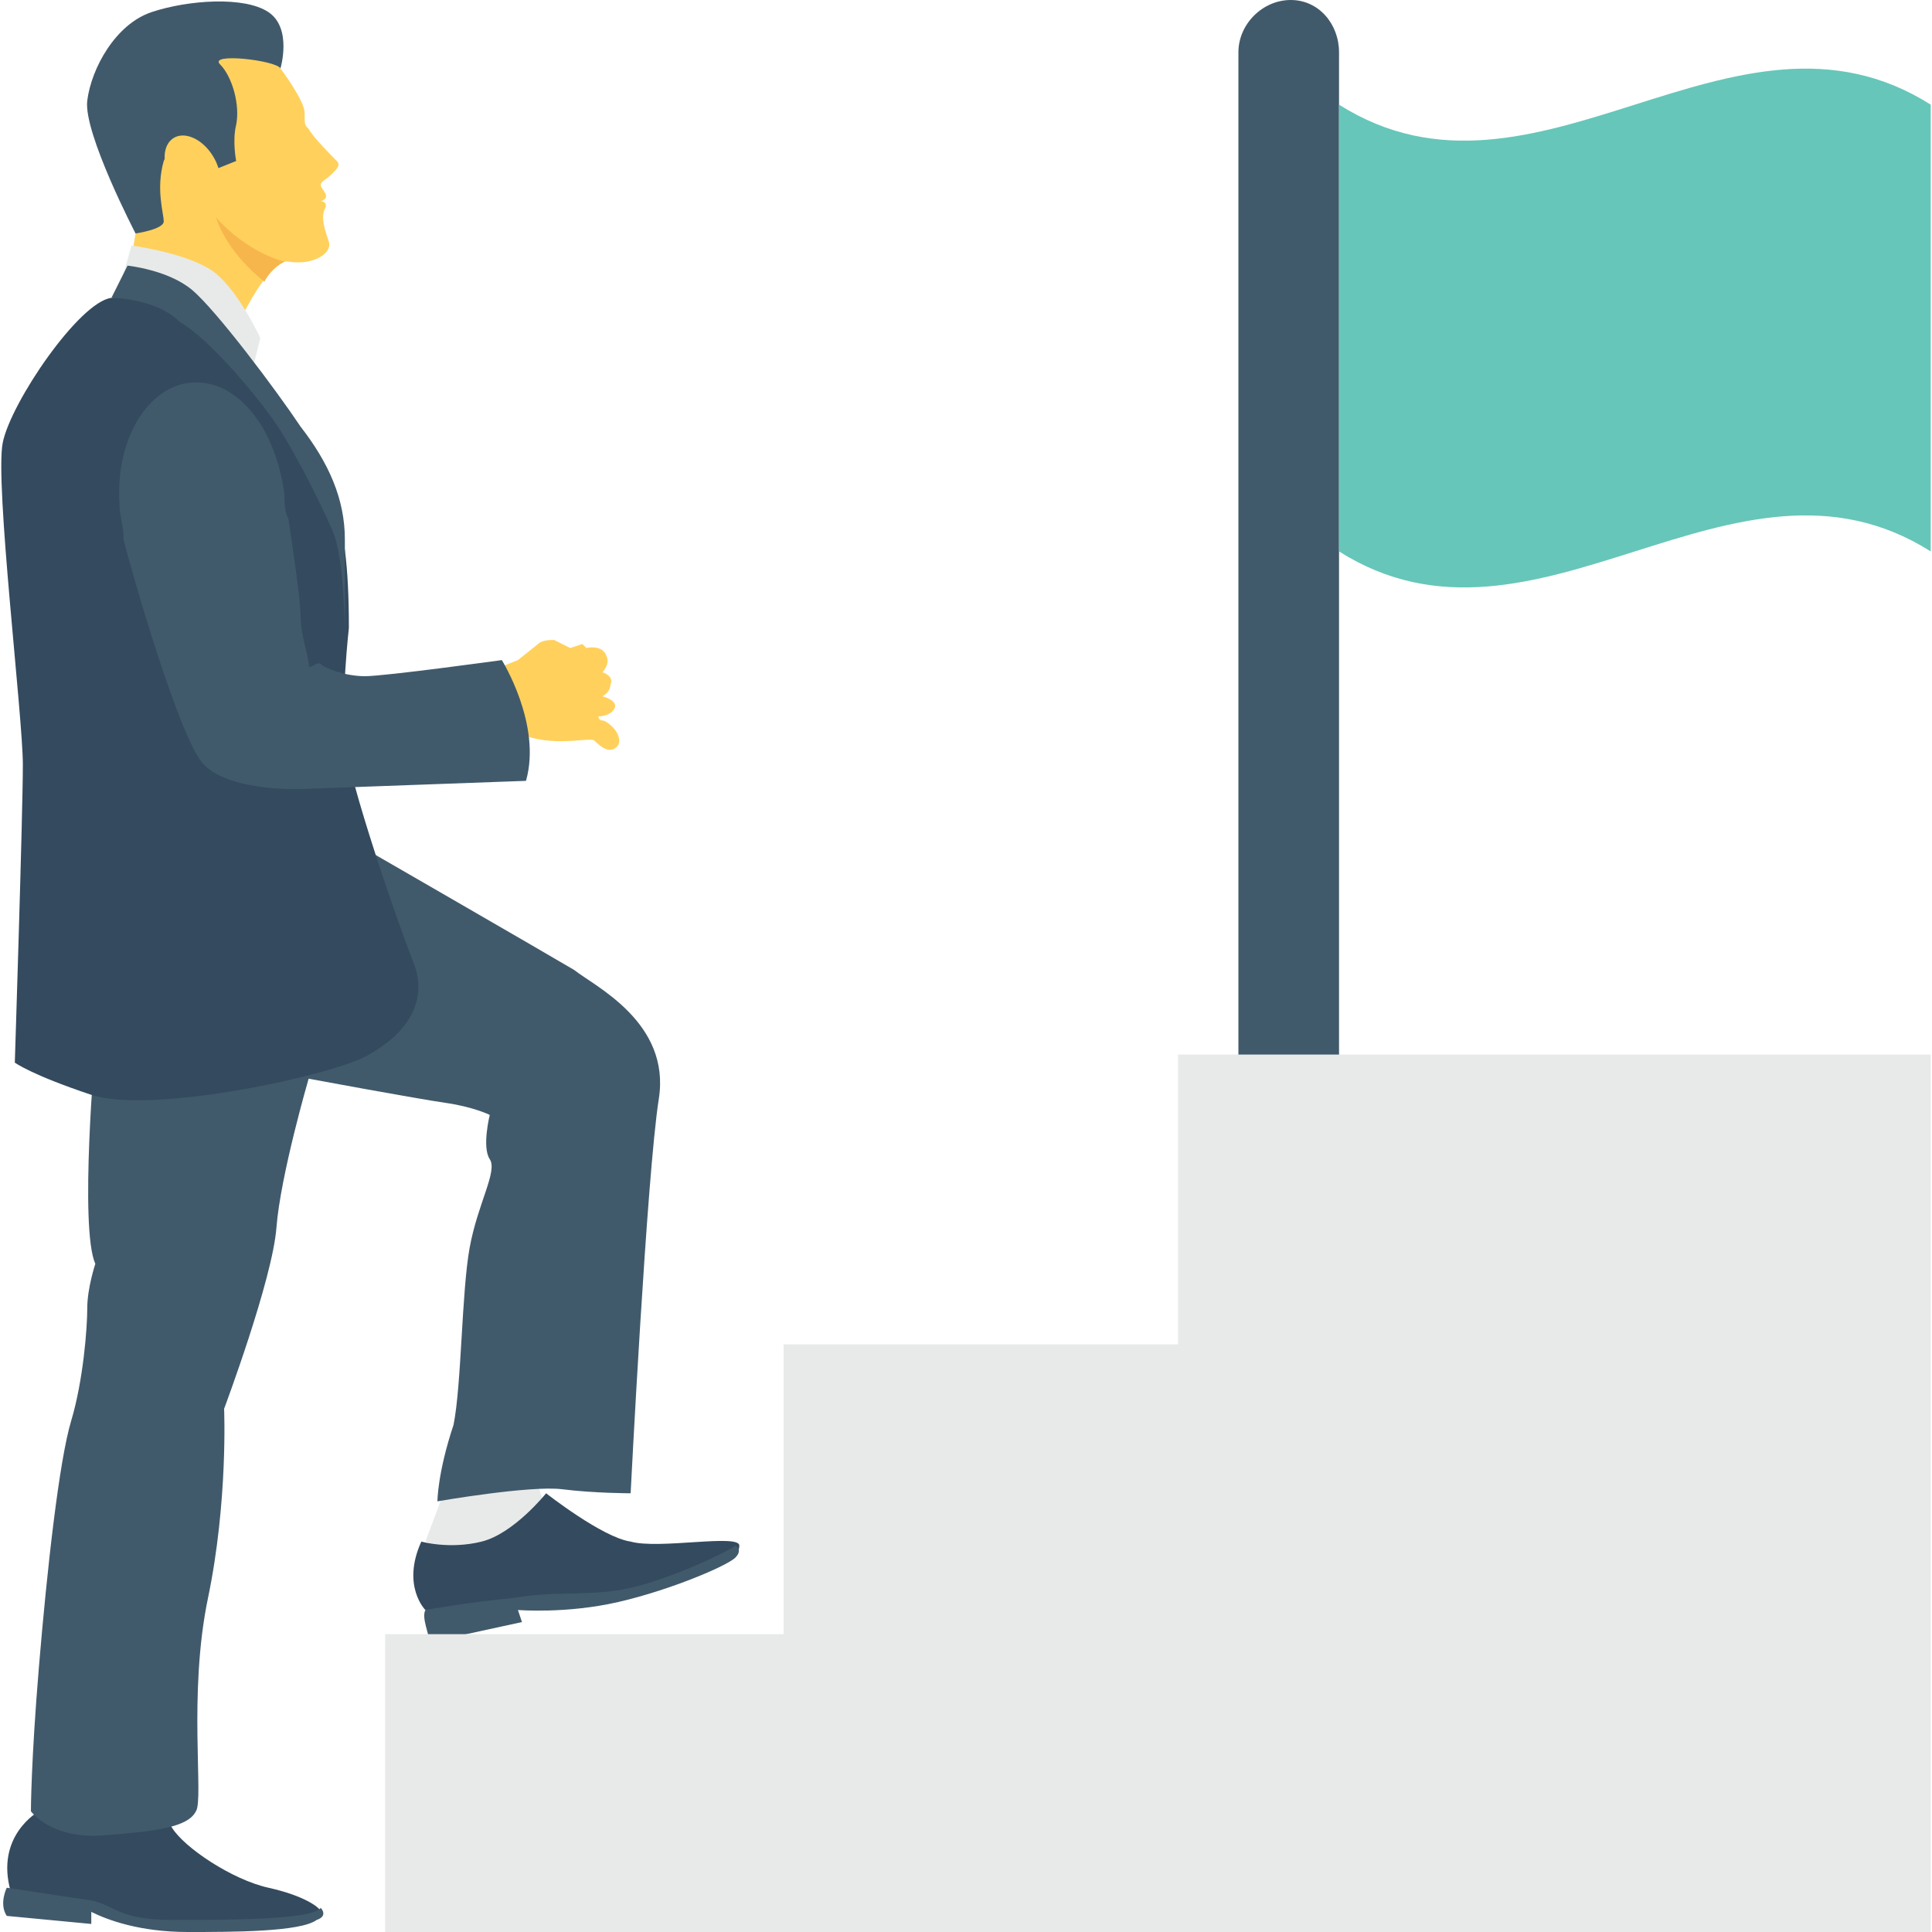 <?xml version="1.0" encoding="iso-8859-1"?>
<!-- Generator: Adobe Illustrator 19.0.0, SVG Export Plug-In . SVG Version: 6.00 Build 0)  -->
<svg version="1.1" id="Capa_1" xmlns="http://www.w3.org/2000/svg" xmlns:xlink="http://www.w3.org/1999/xlink" x="0px" y="0px"
	 viewBox="0 0 512 512" style="enable-background:new 0 0 512 512;" xml:space="preserve">
<path style="fill:#415A6B;" d="M342.058,0L342.058,0c-7.467,0-13.867,6.4-13.867,13.867v268.8h26.667v-268.8
	C354.858,6.4,349.525,0,342.058,0z"/>
<path style="fill:#E8EAE9;" d="M119.125,391.467l-6.4,17.067l22.4,8.533l12.8-12.8c-6.4-7.467-7.467-19.2-6.4-30.933
	L119.125,391.467z"/>
<path style="fill:#344A5E;" d="M82.858,508.8c0,0,2.133-1.067,2.133-2.133c0-1.067-4.267-4.267-13.867-6.4s-22.4-10.667-25.6-16
	s-3.2-5.333-3.2-5.333l-32,1.067c0,0-11.733,6.4-7.467,21.333l1.067,2.133c0,0,12.8,0,22.4,3.2c9.6,3.2,29.867,6.4,43.733,4.267
	S82.858,508.8,82.858,508.8z"/>
<path style="fill:#415A6B;" d="M115.925,397.867c0,0,24.533-4.267,33.067-3.2c8.533,1.067,18.133,1.067,18.133,1.067
	s4.267-84.267,7.467-104.533s-17.067-29.867-22.4-34.133c-5.333-3.2-60.8-35.2-60.8-35.2l-66.133,55.467c0,0-4.267,48,0,57.6
	c0,0-2.133,6.4-2.133,11.733c0,5.333-1.067,19.2-4.267,29.867c-3.2,10.667-6.4,39.467-8.533,65.067S8.192,480,8.192,480
	s5.333,7.467,19.2,6.4c13.867-1.067,22.4-2.133,24.533-6.4c2.133-3.2-2.133-30.933,3.2-56.533s4.267-50.133,4.267-50.133
	s12.8-34.133,13.867-48c1.067-13.867,8.533-39.467,8.533-39.467s28.8,5.333,36.267,6.4s11.733,3.2,11.733,3.2s-2.133,8.533,0,11.733
	s-3.2,11.733-5.333,23.467c-2.133,11.733-2.133,36.267-4.267,46.933C115.925,390.4,115.925,397.867,115.925,397.867z"/>
<path style="fill:#344A5E;" d="M118.058,426.667h-5.333c0,0-6.4-6.4-1.067-18.133c0,0,7.467,2.133,16,0
	c8.533-2.133,17.067-12.8,17.067-12.8s14.933,11.733,22.4,12.8c7.467,2.133,28.8-2.133,28.8,1.067c0,3.2-4.267,4.267-4.267,4.267
	s-22.4,9.6-37.333,9.6c-14.933,0-10.667-1.067-18.133,1.067C126.592,426.667,118.058,426.667,118.058,426.667z"/>
<g>
	<path style="fill:#FFD15C;" d="M131.925,177.067l5.333-2.133l5.333-4.267c1.067-1.067,3.2-1.067,4.267-1.067l4.267,2.133l3.2-1.067
		l1.067,1.067c0,0,4.267-1.067,5.333,2.133c1.067,2.133-1.067,4.267-1.067,4.267s3.2,1.067,2.133,3.2c0,2.133-2.133,3.2-2.133,3.2
		s4.267,1.067,3.2,3.2s-4.267,2.133-4.267,2.133s0,1.067,1.067,1.067c1.067,0,5.333,3.2,4.267,6.4c-2.133,3.2-5.333,0-6.4-1.067
		c-1.067-1.067-11.733,2.133-20.267-2.133C125.525,192,125.525,192,125.525,192L131.925,177.067z"/>
	<path style="fill:#FFD15C;" d="M71.125,13.867l3.2,4.267c0,0,6.4,8.533,6.4,11.733c0,3.2,0,3.2,1.067,4.267
		c1.067,2.133,6.4,7.467,7.467,8.533c1.067,1.067,0,2.133-1.067,3.2c-2.133,2.133-3.2,2.133-3.2,3.2s3.2,3.2,0,4.267
		c0,0,2.133,0,1.067,2.133c-1.067,2.133,0,5.333,1.067,8.533c1.067,3.2-4.267,6.4-10.667,5.333
		c-6.4-1.067-17.067,24.533-17.067,24.533l-25.6-19.2l2.133-12.8C35.925,61.867,31.658,7.467,71.125,13.867z"/>
</g>
<path style="fill:#415A6B;" d="M57.258,44.8l5.333-2.133c0,0-1.067-5.333,0-9.6c1.067-5.333-1.067-12.8-4.267-16
	s14.933-1.067,16,1.067c0,0,3.2-10.667-3.2-14.933S49.792,0,40.192,3.2s-16,14.933-17.067,23.467s12.8,35.2,12.8,35.2
	s7.467-1.067,7.467-3.2c0-2.133-2.133-8.533,0-16C46.592,35.2,55.125,37.333,57.258,44.8z"/>
<ellipse transform="matrix(-0.518 -0.855 0.855 -0.518 39.192 111.561)" style="fill:#FFD15C;" cx="51.023" cy="44.74" rx="9.6" ry="6.4"/>
<path style="fill:#F7B64C;" d="M75.392,69.333c0,0-9.6-2.133-18.133-11.733c0,0,2.133,8.533,12.8,17.067
	C71.125,72.533,73.258,70.4,75.392,69.333L75.392,69.333z"/>
<path style="fill:#E8EAE9;" d="M34.858,65.067c0,0,16,2.133,22.4,7.467S68.992,89.6,68.992,89.6l-3.2,12.8L32.725,72.533
	L34.858,65.067z"/>
<path style="fill:#344A5E;" d="M92.458,166.4c0,0-2.133,19.2-1.067,29.867c1.067,10.667,13.867,48,18.133,58.667
	s-2.133,19.2-11.733,24.533c-8.533,5.333-57.6,16-73.6,10.667S3.925,281.6,3.925,281.6s2.133-66.133,2.133-78.933
	S-1.408,128,0.725,117.333s20.267-37.333,28.8-38.4c9.6-1.067,9.6-1.067,9.6-1.067s22.4,8.533,35.2,28.8
	S92.458,133.333,92.458,166.4z"/>
<g>
	<path style="fill:#415A6B;" d="M33.792,70.4c0,0,10.667,1.067,17.067,6.4c6.4,5.333,22.4,26.667,28.8,36.267
		c7.467,9.6,11.733,19.2,11.733,29.867c0,10.667,0,25.6,0,25.6s0-20.267-3.2-27.733c-3.2-7.467-10.667-22.4-16-29.867
		c-5.333-7.467-17.067-21.333-24.533-25.6c-6.4-6.4-18.133-6.4-18.133-6.4L33.792,70.4z"/>
	<path style="fill:#415A6B;" d="M139.392,206.933l-58.667,2.133c0,0-19.2,1.067-26.667-6.4c-6.4-6.4-19.2-51.2-21.333-59.733l0,0
		l0,0c0,0,0,0,0-1.067l0,0c0-2.133-1.067-5.333-1.067-8.533c-1.067-18.133,8.533-32,20.267-32s21.333,12.8,23.467,29.867
		c0,2.133,0,4.267,1.067,6.4c1.067,7.467,3.2,21.333,3.2,25.6c0,5.333,2.133,10.667,2.133,12.8c0,2.133,2.133-1.067,3.2,0
		c1.067,1.067,6.4,3.2,11.733,3.2s36.267-4.267,36.267-4.267S143.658,192,139.392,206.933z"/>
	<path style="fill:#415A6B;" d="M112.725,426.667c0,0,11.733-2.133,23.467-3.2c11.733-2.133,21.333,0,33.067-3.2
		s24.533-9.6,25.6-10.667c0,0,2.133,1.067,0,3.2s-17.067,8.533-30.933,11.733c-13.867,3.2-26.667,2.133-26.667,2.133l1.067,3.2
		l-24.533,5.333C113.792,433.067,111.658,428.8,112.725,426.667z"/>
	<path style="fill:#415A6B;" d="M1.792,500.267c0,0,13.867,2.133,21.333,3.2s7.467,5.333,22.4,5.333s37.333,0,39.467-3.2
		c0,0,2.133,2.133-1.067,3.2c-4.267,3.2-22.4,3.2-34.133,3.2c-12.8,0-21.333-3.2-25.6-5.333v3.2l-22.4-2.133
		C-0.342,504.533,1.792,500.267,1.792,500.267z"/>
</g>
<polygon style="fill:#E8EAE9;" points="511.658,279.467 511.658,512 102.058,512 102.058,433.067 207.658,433.067 207.658,356.267 
	312.192,356.267 312.192,279.467 "/>
<path style="fill:#66C6B9;" d="M511.658,146.133c-52.267-33.067-104.533,33.067-156.8,0c0-39.467,0-78.933,0-118.4
	c52.267,33.067,104.533-33.067,156.8,0C511.658,67.2,511.658,106.667,511.658,146.133z"/>
<g>
</g>
<g>
</g>
<g>
</g>
<g>
</g>
<g>
</g>
<g>
</g>
<g>
</g>
<g>
</g>
<g>
</g>
<g>
</g>
<g>
</g>
<g>
</g>
<g>
</g>
<g>
</g>
<g>
</g>
</svg>
